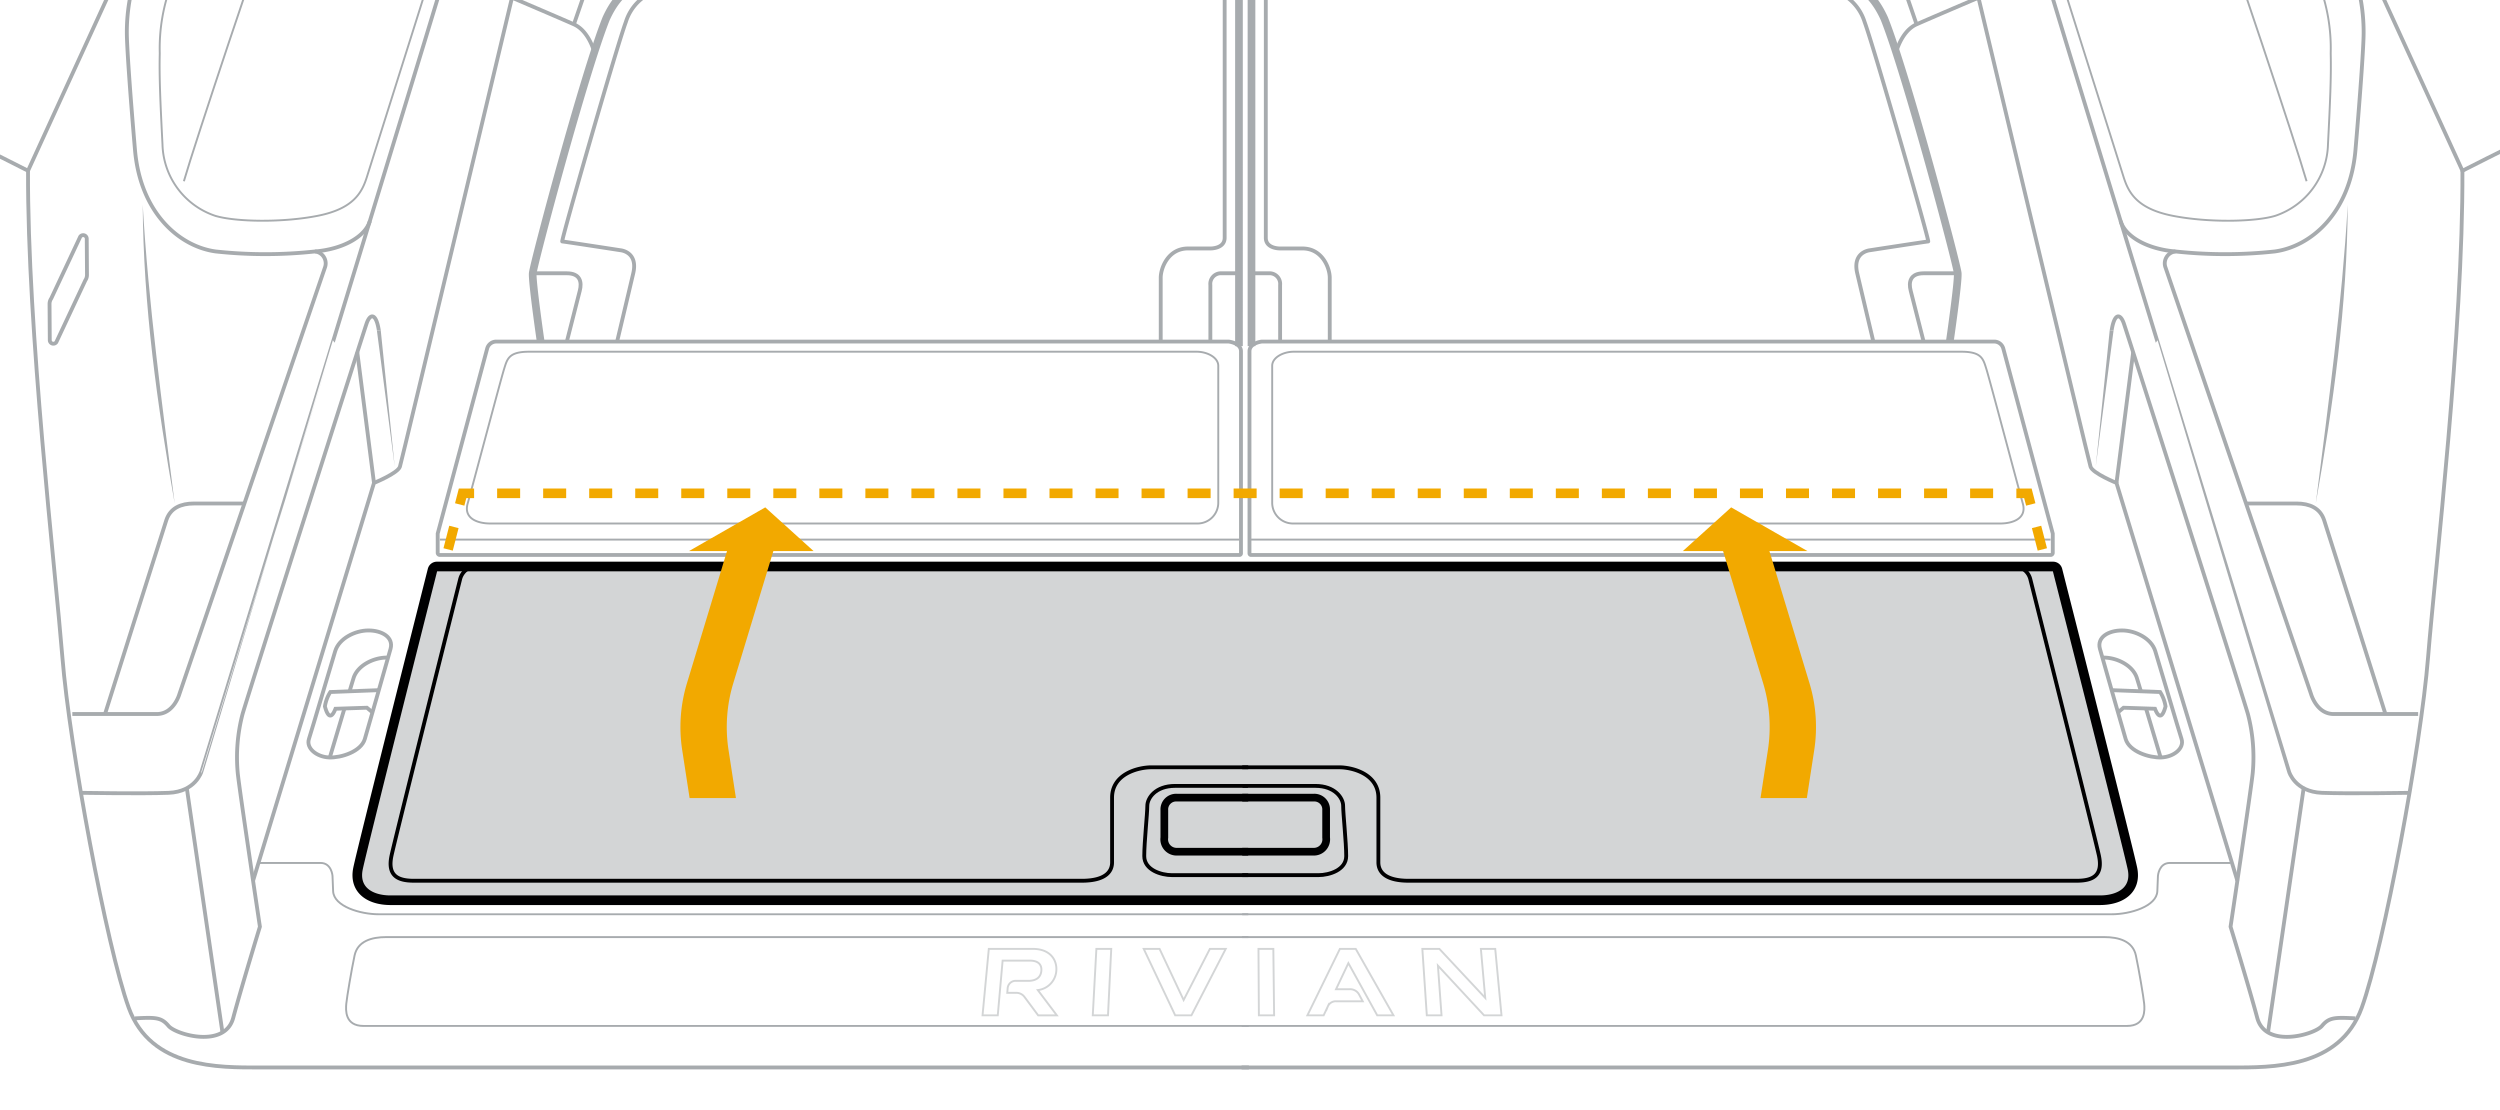 <svg xmlns="http://www.w3.org/2000/svg" width="325" height="144.303" viewBox="0 0 325 144.303"><g id="a42c00b3-c1ae-4ef9-8ce3-0f424f551314" data-name="illustration"><path d="M158.375,47.553v17.78a2.696,2.696,0,0,1-2.68,2.722H63.73c-1.616,0-3.488-.638-2.935-2.595s4.296-16.079,4.722-17.44.596-2.297,3.275-2.297h86.775C156.971,45.724,158.375,46.49,158.375,47.553Z" style="fill:none;stroke:#a7abae;stroke-width:0.25px"/><path d="M162.433,45.67v26.275a.202.202,0,0,0,.202.202H266.576a.284.284,0,0,0,.284-.284V69.37l-6.432-24.058a1.225,1.225,0,0,0-1.183-.909H164.038S162.433,44.572,162.433,45.67Z" style="fill:none;stroke:#a7abae;stroke-width:0.5px"/><path d="M165.385,47.553v17.78a2.696,2.696,0,0,0,2.68,2.722H260.03c1.616,0,3.488-.638,2.935-2.595s-4.296-16.079-4.722-17.44-.596-2.297-3.275-2.297H168.192C166.789,45.724,165.385,46.49,165.385,47.553Z" style="fill:none;stroke:#a7abae;stroke-width:0.25px"/><path d="M161.327,45.67v26.275a.202.202,0,0,1-.202.202H57.184a.284.284,0,0,1-.284-.284V69.37l6.432-24.058a1.225,1.225,0,0,1,1.183-.909h95.207S161.327,44.572,161.327,45.67Z" style="fill:none;stroke:#a7abae;stroke-width:0.5px"/><path d="M162.634,70.147H266.576" style="fill:none;stroke:#a7abae;stroke-width:0.25px"/><path d="M161.125,70.147H57.184" style="fill:none;stroke:#a7abae;stroke-width:0.25px"/><line x1="249.154" y1="3.162" x2="245.797" y2="-6.584" style="fill:none;stroke:#a7abae;stroke-width:0.5px"/><line x1="74.606" y1="3.162" x2="77.963" y2="-6.584" style="fill:none;stroke:#a7abae;stroke-width:0.5px"/><path d="M161.48,118.855h113.046c2.382,0,5.847-1.017,5.927-3.008l.08-1.991s.119-1.673,1.553-1.673h7.886" style="fill:none;stroke:#a7abae;stroke-width:0.25px"/><path d="M161.464,121.822H273.563c1.872,0,3.704.517,4.102,2.389s.996,5.417,1.075,6.253.199,2.907-2.23,2.907H161.424" style="fill:none;stroke:#a7abae;stroke-width:0.25px"/><path d="M306.211,132.384c-2.698-.135-3.417-.139-4.361.987s-7.329,2.982-8.408-1.048-3.47-11.854-3.47-11.854,2.705-18.075,2.885-20.008a22.24,22.24,0,0,0-.63-7.638c-.764-2.658-15.692-49.554-16.141-50.813s-1.214-1.349-1.574.944" style="fill:none;stroke:#a7abae;stroke-width:0.5px"/><polygon points="274.759 42.992 272.444 60.669 274.265 42.915 274.759 42.992 274.759 42.992" style="fill:#a7abae"/><path d="M290.859,114.498,275.142,62.782s-3.102-1.259-3.372-2.113S257.202-.3,257.202-.3" style="fill:none;stroke:#a7abae;stroke-width:0.5px"/><path d="M246.456,6.939s.674-2.878,2.698-3.777S257.202-.3,257.202-.3s4.496-15.827,5.126-17.31a7.088,7.088,0,0,1,3.507-4.002c2.023-.989,14.838-6.519,14.838-6.519L283.37-40.901" style="fill:none;stroke:#a7abae;stroke-width:0.5px"/><path d="M313.135,103.068s-7.779.135-11.286,0-4.271-2.743-4.271-2.743S263.587-10.596,262.822-13.654s1.956-4.493,1.135-6.6" style="fill:none;stroke:#a7abae;stroke-width:0.5px"/><line x1="299.475" y1="102.462" x2="294.842" y2="134.215" style="fill:none;stroke:#a7abae;stroke-width:0.5px"/><path d="M276.33,96.058s-2.937-10.215-3.344-11.722,1.134-2.378,2.875-2.378,3.818,1.038,4.32,2.679,3.014,10.181,3.416,11.42-1.038,2.344-2.612,2.411S276.802,97.703,276.33,96.058Z" style="fill:none;stroke:#a7abae;stroke-width:0.5px"/><path d="M273.31,85.496a.996.996,0,0,1,.174-.01c1.74,0,3.817,1.034,4.318,2.681.102.328.286.931.512,1.699" style="fill:none;stroke:#a7abae;stroke-width:0.5px"/><path d="M278.979,92.097c.665,2.251,1.443,4.861,1.903,6.375" style="fill:none;stroke:#a7abae;stroke-width:0.5px"/><path d="M274.512,89.721l6.305.241a4.839,4.839,0,0,1,.703,1.875c-.301,1.139-.77,1.842-1.373.301l-4.086-.134-.722.604" style="fill:none;stroke:#a7abae;stroke-width:0.5px"/><line x1="275.142" y1="62.782" x2="277.311" y2="45.796" style="fill:none;stroke:#a7abae;stroke-width:0.5px"/><path d="M275.673,28.727c.651,2.131,3.644,3.678,7.138,3.963a59.78,59.78,0,0,0,12.908,0c4.707-.642,9.788-4.992,10.492-13.193s1.061-13.692,1.061-15.261a23.974,23.974,0,0,0-1.64-8.771c-1.426-3.28-15.546-34.016-16.544-35.514s-3.429-3.138-5.066,2.211L281.742-28.21s-.784,3.066.143,5.206,2.567,5.634,2.567,5.634a3.628,3.628,0,0,1-1.498,4.207c-2.425,1.426-13.549,6.133-13.549,6.133s-2.872,1.026-2.969,5.433" style="fill:none;stroke:#a7abae;stroke-width:0.5px"/><path d="M285.307-14.305c.713-.499,2.139.927,3.209,3.708s9.912,29.167,11.339,34.158" style="fill:none;stroke:#a7abae;stroke-width:0.25px"/><path d="M269.405-7.031c-1.335.949-1.925,2.781-.856,6.204s6.846,21.679,7.488,23.747,1.712,4.207,6.418,5.134,10.768.784,13.335,0a10.059,10.059,0,0,0,6.846-9.271c.285-5.634.428-8.786.356-11.845a23.703,23.703,0,0,0-1.64-9.334c-1.498-3.851-12.48-30.664-14.049-33.588s-3.025-2.948-3.622-.424" style="fill:none;stroke:#a7abae;stroke-width:0.25px"/><path d="M162.695,35.527h2.464a1.383,1.383,0,0,1,1.255,1.523v7.353" style="fill:none;stroke:#a7abae;stroke-width:0.5px"/><path d="M172.866,44.403V36.11c0-1.299-.986-3.809-3.54-3.809h-2.913s-1.859.045-1.859-1.389V-4.339h55.841A72.908,72.908,0,0,1,238.44-1.222a6.28,6.28,0,0,1,3.957,4.076c1.259,3.417,8.453,28.535,8.273,28.535s-7.553,1.139-7.553,1.139-2.338.181-1.679,2.998,2.098,8.876,2.098,8.876" style="fill:none;stroke:#a7abae;stroke-width:0.5px"/><path d="M250.07,44.403s-1.379-5.46-1.679-6.599-.06-2.277,1.679-2.277h4.434" style="fill:none;stroke:#a7abae;stroke-width:0.5px"/><path d="M282.811,32.69a1.555,1.555,0,0,0-1.291,2.098c.608,1.765,18.913,55.427,18.913,55.427s.719,2.607,2.942,2.607h10.983" style="fill:none;stroke:#a7abae;stroke-width:0.5px"/><path d="M291.986,65.454h6.551c1.7,0,3.072.584,3.595,2.153s7.976,25.216,7.976,25.216" style="fill:none;stroke:#a7abae;stroke-width:0.5px"/><path d="M301.048,65.454c1.615-12.769,3.424-26.015,4.158-38.837-.073,13.04-1.875,26.019-4.158,38.837Z" style="fill:#a7abae"/><path d="M161.406,138.772H289.972c5.313,0,14.184.169,17.056-7.773s7.688-33.913,8.618-45.513,4.559-42.532,4.47-63.288" style="fill:none;stroke:#a7abae;stroke-width:0.5px"/><path d="M283.37-40.901c1.692-6.535,3.55-8.393,6.17-3.24s30.576,66.339,30.576,66.339S340.36,11.897,344.448,10.493" style="fill:none;stroke:#a7abae;stroke-width:0.5px"/><path d="M162.279,118.855H49.233c-2.382,0-5.847-1.017-5.927-3.008l-.08-1.991s-.119-1.673-1.553-1.673H33.788" style="fill:none;stroke:#a7abae;stroke-width:0.25px"/><path d="M162.296,121.822H50.197c-1.872,0-3.704.517-4.102,2.389s-.996,5.417-1.075,6.253-.199,2.907,2.23,2.907H162.335" style="fill:none;stroke:#a7abae;stroke-width:0.25px"/><path d="M17.549,132.384c2.698-.135,3.417-.139,4.361.987s7.329,2.982,8.408-1.048,3.47-11.854,3.47-11.854-2.705-18.075-2.885-20.008a22.24,22.24,0,0,1,.63-7.638C32.297,90.164,47.224,43.268,47.674,42.01s1.214-1.349,1.574.944" style="fill:none;stroke:#a7abae;stroke-width:0.5px"/><polygon points="49.494 42.915 51.316 60.669 49 42.992 49.494 42.915 49.494 42.915" style="fill:#a7abae"/><path d="M32.9,114.498,48.618,62.782S51.72,61.523,51.99,60.669,66.558-.3,66.558-.3" style="fill:none;stroke:#a7abae;stroke-width:0.5px"/><path d="M77.304,6.939s-.674-2.878-2.698-3.777S66.558-.3,66.558-.3s-4.496-15.827-5.126-17.31a7.088,7.088,0,0,0-3.507-4.002c-2.023-.989-14.838-6.519-14.838-6.519L40.39-40.901" style="fill:none;stroke:#a7abae;stroke-width:0.5px"/><path d="M10.625,103.068s7.779.135,11.286,0,4.271-2.743,4.271-2.743S60.173-10.596,60.938-13.654s-1.956-4.493-1.135-6.6" style="fill:none;stroke:#a7abae;stroke-width:0.5px"/><line x1="24.285" y1="102.462" x2="28.918" y2="134.215" style="fill:none;stroke:#a7abae;stroke-width:0.5px"/><path d="M47.43,96.058s2.937-10.215,3.344-11.722S49.64,81.958,47.899,81.958s-3.818,1.038-4.32,2.679-3.014,10.181-3.416,11.42,1.038,2.344,2.612,2.411S46.957,97.703,47.43,96.058Z" style="fill:none;stroke:#a7abae;stroke-width:0.5px"/><path d="M45.446,89.866c.225-.767.409-1.371.512-1.699.501-1.647,2.579-2.681,4.318-2.681a.996.996,0,0,1,.174.01" style="fill:none;stroke:#a7abae;stroke-width:0.5px"/><path d="M42.877,98.472c.46-1.514,1.238-4.124,1.903-6.375" style="fill:none;stroke:#a7abae;stroke-width:0.5px"/><path d="M49.247,89.721l-6.305.241a4.839,4.839,0,0,0-.703,1.875c.301,1.139.77,1.842,1.373.301l4.086-.134.722.604" style="fill:none;stroke:#a7abae;stroke-width:0.5px"/><line x1="48.618" y1="62.782" x2="46.449" y2="45.796" style="fill:none;stroke:#a7abae;stroke-width:0.5px"/><path d="M48.087,28.727c-.651,2.131-3.644,3.678-7.138,3.963a59.78,59.78,0,0,1-12.908,0c-4.707-.642-9.788-4.992-10.492-13.193S16.488,5.805,16.488,4.237a23.974,23.974,0,0,1,1.64-8.771c1.426-3.28,15.546-34.016,16.544-35.514s3.429-3.138,5.066,2.211L42.018-28.21s.784,3.066-.143,5.206-2.567,5.634-2.567,5.634a3.628,3.628,0,0,0,1.498,4.207C43.23-11.737,54.355-7.031,54.355-7.031s2.872,1.026,2.969,5.433" style="fill:none;stroke:#a7abae;stroke-width:0.5px"/><path d="M38.452-14.305c-.713-.499-2.139.927-3.209,3.708S25.331,18.57,23.905,23.562" style="fill:none;stroke:#a7abae;stroke-width:0.25px"/><path d="M54.355-7.031c1.335.949,1.925,2.781.856,6.204s-6.846,21.679-7.488,23.747-1.712,4.207-6.418,5.134-10.768.784-13.335,0a10.059,10.059,0,0,1-6.846-9.271c-.285-5.634-.428-8.786-.356-11.845a23.703,23.703,0,0,1,1.64-9.334c1.498-3.851,12.48-30.664,14.049-33.588s3.025-2.948,3.622-.424" style="fill:none;stroke:#a7abae;stroke-width:0.25px"/><path d="M161.065,35.527h-2.464a1.383,1.383,0,0,0-1.255,1.523v7.353" style="fill:none;stroke:#a7abae;stroke-width:0.5px"/><path d="M150.894,44.403V36.11c0-1.299.986-3.809,3.54-3.809h2.913s1.859.045,1.859-1.389V-4.339H103.364A72.908,72.908,0,0,0,85.32-1.222a6.28,6.28,0,0,0-3.957,4.076C80.104,6.272,72.91,31.39,73.09,31.39s7.553,1.139,7.553,1.139,2.338.181,1.679,2.998-2.098,8.876-2.098,8.876" style="fill:none;stroke:#a7abae;stroke-width:0.5px"/><path d="M73.69,44.403s1.379-5.46,1.679-6.599.06-2.277-1.679-2.277H69.256" style="fill:none;stroke:#a7abae;stroke-width:0.5px"/><path d="M40.948,32.69a1.555,1.555,0,0,1,1.291,2.098C41.631,36.553,23.326,90.215,23.326,90.215s-.719,2.607-2.942,2.607H9.401" style="fill:none;stroke:#a7abae;stroke-width:0.5px"/><path d="M31.773,65.454H25.222c-1.7,0-3.072.584-3.595,2.153s-7.976,25.216-7.976,25.216" style="fill:none;stroke:#a7abae;stroke-width:0.5px"/><path d="M22.712,65.454c-2.284-12.818-4.086-25.796-4.158-38.837.733,12.812,2.545,26.079,4.158,38.837Z" style="fill:#a7abae"/><path d="M162.353,138.772H33.788c-5.313,0-14.184.169-17.056-7.773S9.043,97.086,8.114,85.486s-4.559-42.532-4.47-63.288" style="fill:none;stroke:#a7abae;stroke-width:0.5px"/><path d="M40.39-40.901c-1.692-6.535-3.55-8.393-6.17-3.24S3.644,22.198,3.644,22.198-16.601,11.897-20.688,10.493" style="fill:none;stroke:#a7abae;stroke-width:0.5px"/><path d="M262.126,64.131h1.5l.374,1.448" style="fill:none;stroke:#f2a900;stroke-width:1.25px"/><path d="M264.753,68.502c2.589,10.043,8.77,34.069,9.212,36.204.56,2.707-1.493,4.014-4.111,4.014H164.5" style="fill:none;stroke:#f2a900;stroke-width:1.25px;stroke-dasharray:3.02,3.02"/><path d="M162.988,108.721h-2.216" style="fill:none;stroke:#f2a900;stroke-width:1.25px"/><path d="M157.754,108.721H53.905c-2.617,0-4.671-1.307-4.111-4.014.465-2.248,7.286-28.736,9.588-37.661" style="fill:none;stroke:#f2a900;stroke-width:1.25px;stroke-dasharray:3.02,3.02"/><path d="M59.76,65.579l.374-1.448h1.5" style="fill:none;stroke:#f2a900;stroke-width:1.25px"/><line x1="64.626" y1="64.131" x2="260.629" y2="64.131" style="fill:none;stroke:#f2a900;stroke-width:1.25px;stroke-dasharray:2.992,2.992"/><path d="M266.895,73.644a.59.59,0,0,1,.578.444c1.058,4.159,9.204,36.208,9.743,38.812.576,2.785-1.537,4.131-4.23,4.131H50.774c-2.693,0-4.806-1.345-4.23-4.131.539-2.604,8.63-34.649,9.682-38.811a.59.59,0,0,1,.578-.445Z" style="fill:#d3d5d6;stroke:#000001;stroke-width:1.25px"/><path d="M161.491,113.769h9.911c1.408,0,3.604-.676,3.604-2.478s-.398-5.519-.398-6.533-1.07-2.591-3.604-2.591h-9.474" style="fill:none;stroke:#000001;stroke-width:0.5px"/><path d="M161.491,110.719h9.215a1.607,1.607,0,0,0,1.69-1.823v-3.579a1.534,1.534,0,0,0-1.624-1.624h-9.281" style="fill:none;stroke:#000001"/><path d="M161.491,99.749h12.595c1.657,0,5.104.829,5.104,3.944v8.418c0,.994.597,2.386,3.944,2.386h86.8c2.055,0,3.513-.597,2.917-3.314s-8.909-35.882-8.909-35.882a2.223,2.223,0,0,0-1.756-1.657" style="fill:none;stroke:#000001;stroke-width:0.5px"/><path d="M162.268,113.769h-9.911c-1.408,0-3.604-.676-3.604-2.478s.398-5.519.398-6.533,1.07-2.591,3.604-2.591h9.474" style="fill:none;stroke:#000001;stroke-width:0.5px"/><path d="M162.268,110.719h-9.215a1.607,1.607,0,0,1-1.69-1.823v-3.579a1.534,1.534,0,0,1,1.624-1.624h9.281" style="fill:none;stroke:#000001"/><path d="M162.268,99.749H149.673c-1.657,0-5.104.829-5.104,3.944v8.418c0,.994-.597,2.386-3.944,2.386h-86.8c-2.055,0-3.513-.597-2.917-3.314s8.909-35.882,8.909-35.882a2.223,2.223,0,0,1,1.756-1.657" style="fill:none;stroke:#000001;stroke-width:0.5px"/><path d="M223.233,69.107l5.979,19.72a19.619,19.619,0,0,1,.615,8.68l-.961,6.238H234.89l.961-6.238a19.619,19.619,0,0,0-.615-8.68l-5.979-19.72Z" style="fill:#f2a900"/><polygon points="218.769 71.64 234.971 71.64 225.053 65.957 218.769 71.64" style="fill:#f2a900"/><path d="M101.304,69.107l-5.979,19.72a19.619,19.619,0,0,0-.615,8.68l.961,6.238H89.647l-.961-6.238a19.619,19.619,0,0,1,.615-8.68l5.979-19.72Z" style="fill:#f2a900"/><polygon points="105.767 71.64 89.566 71.64 99.484 65.957 105.767 71.64" style="fill:#f2a900"/></g><g id="f2c954ce-59c1-423e-a652-88f5c3f815c8" data-name="above"><path d="M253.473,44.403s1.12-7.711,1.031-8.876S247.827,9.584,244.96,2.415c-1.837-4.033-4.122-4.615-6.318-5.287a67.947,67.947,0,0,0-18.281-2.913c-9.051-.179-55.695-.358-55.695-.358s-1.972,0-1.972,1.658V44.998" style="fill:none;stroke:#a7abae"/><path d="M70.287,44.403s-1.12-7.711-1.03-8.876S75.932,9.584,78.8,2.415C80.637-1.618,82.922-2.2,85.118-2.872a67.947,67.947,0,0,1,18.281-2.913c9.051-.179,55.695-.358,55.695-.358s1.972,0,1.972,1.658V44.998" style="fill:none;stroke:#a7abae"/><path d="M11.089,36.448,7.321,44.481a.466.466,0,0,1-.85-.26L6.44,39.524a1.258,1.258,0,0,1,.219-.718l3.768-8.033a.466.466,0,0,1,.85.26l.031,4.698A1.257,1.257,0,0,1,11.089,36.448Z" style="fill:none;stroke:#a7abae;stroke-width:0.5px"/></g><g id="f6730bab-8102-43e3-84ae-ca508a2e5d3b" data-name="body"><path d="M137.323,126.184c.099-1.438-.836-2.828-3.05-2.828H128.544l-.814,8.638h1.979l.631-7.114h3.53c1.086,0,1.566.499,1.507,1.305-.061.822-.619,1.327-1.714,1.327h-1.513a1.044,1.044,0,0,0-1.158,1.016l-.047.544h1.091a1.313,1.313,0,0,1,1.16.548l1.764,2.374h2.427l-2.472-3.283a2.714,2.714,0,0,0,2.408-2.527Z" style="fill:none;stroke:#d3d5d6;stroke-miterlimit:10;stroke-width:0.25px"/><polygon points="144.46 123.355 142.529 123.355 142.06 131.993 144.039 131.993 144.46 123.355" style="fill:none;stroke:#d3d5d6;stroke-miterlimit:10;stroke-width:0.25px"/><polygon points="159.344 123.355 157.284 123.355 153.872 130.006 150.744 123.355 148.684 123.355 152.774 131.993 154.885 131.993 159.344 123.355" style="fill:none;stroke:#d3d5d6;stroke-miterlimit:10;stroke-width:0.25px"/><polygon points="165.534 123.355 163.602 123.355 163.655 131.993 165.634 131.993 165.534 123.355" style="fill:none;stroke:#d3d5d6;stroke-miterlimit:10;stroke-width:0.25px"/><path d="M176.246,123.355h-2.06l-4.223,8.638h2.111l.532-1.134a1.122,1.122,0,0,1,1.133-.69h3.413l-.442-.824a1.328,1.328,0,0,0-1.287-.746h-1.738l1.604-3.391,3.75,6.785H181.15Z" style="fill:none;stroke:#d3d5d6;stroke-miterlimit:10;stroke-width:0.25px"/><polygon points="194.38 123.355 192.513 123.355 193.08 129.731 187.12 123.355 184.905 123.355 185.485 131.993 187.398 131.993 186.93 125.536 192.926 131.993 195.195 131.993 194.38 123.355" style="fill:none;stroke:#d3d5d6;stroke-miterlimit:10;stroke-width:0.25px"/></g></svg>